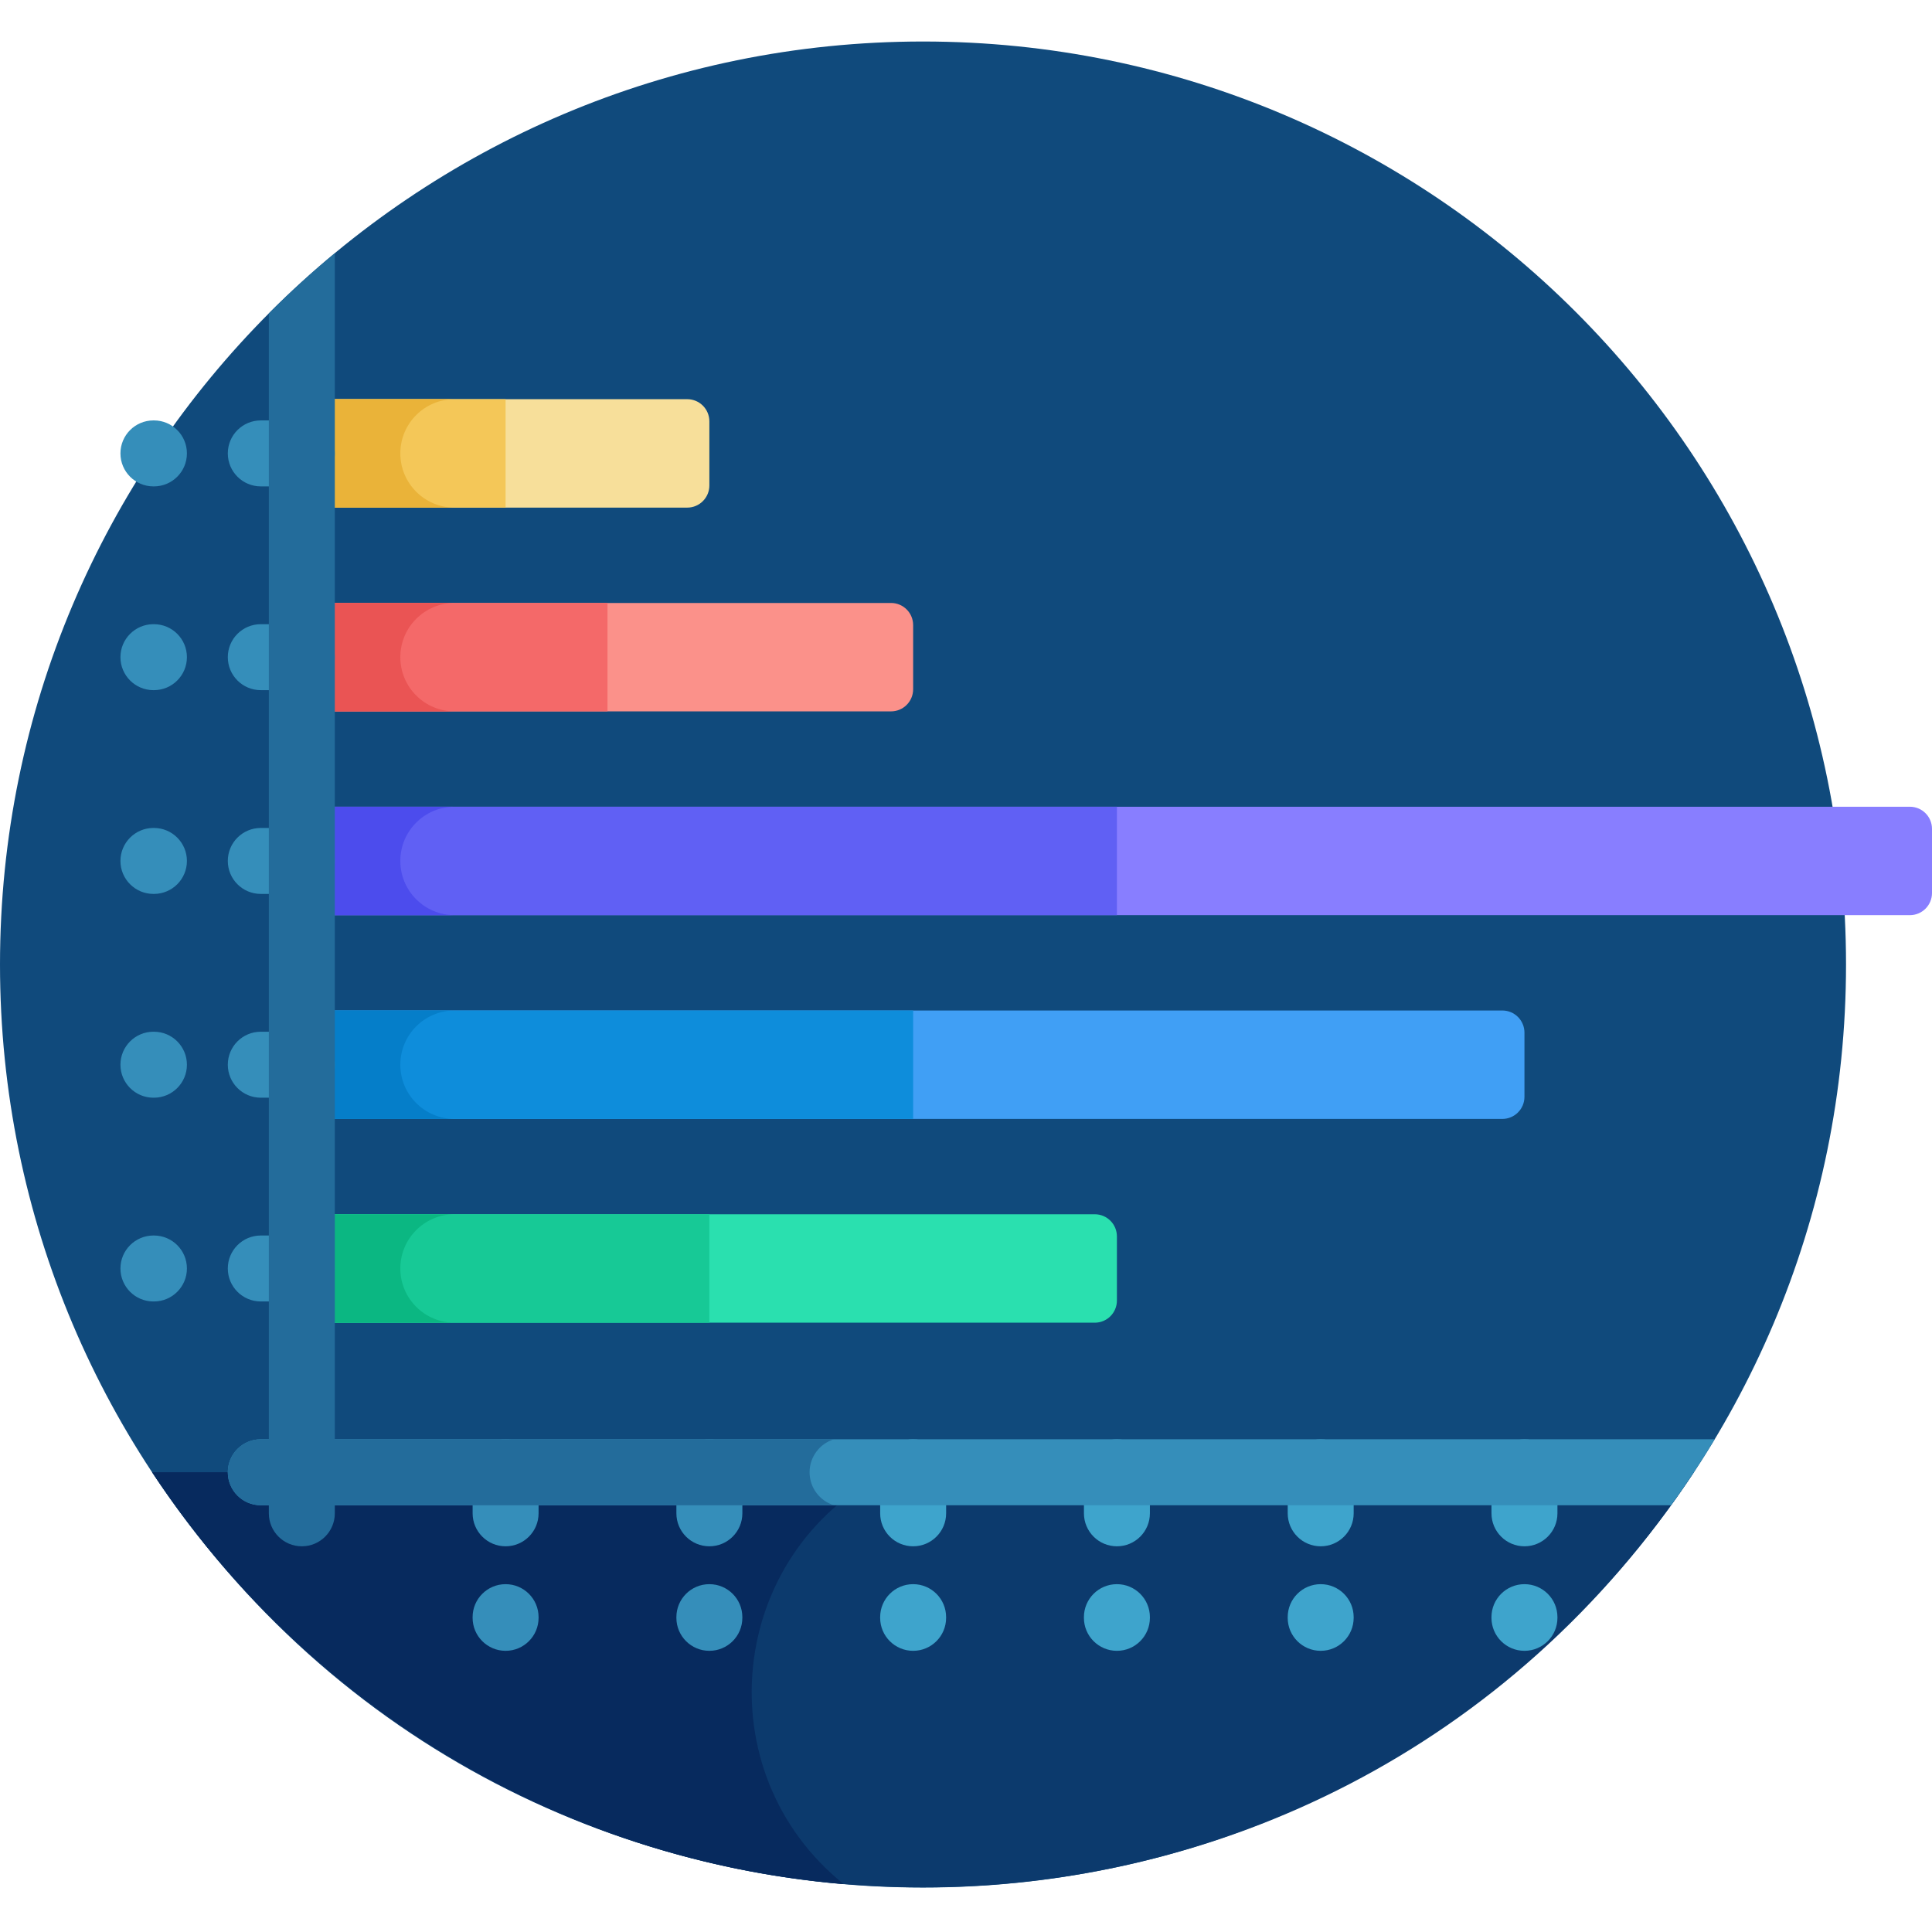 <svg xmlns="http://www.w3.org/2000/svg" height="512pt" version="1.1" viewBox="0 -11 512 512" width="512pt">
<g id="surface1">
<path d="M 489.215 244.605 C 489.215 379.699 379.699 489.215 244.605 489.215 C 109.516 489.215 0 379.699 0 244.605 C 0 109.516 109.516 0 244.605 0 C 379.699 0 489.215 109.516 489.215 244.605 Z M 489.215 244.605 " style=" stroke:none;fill-rule:nonzero;fill:rgb(6.275%,29.02%,48.627%);fill-opacity:1;" />
<path d="M 40.324 379.164 C 137.004 525.645 351.945 526.051 448.891 379.164 Z M 40.324 379.164 " style=" stroke:none;fill-rule:nonzero;fill:rgb(4.706%,22.745%,42.745%);fill-opacity:1;" />
<path d="M 234.898 379.164 L 40.324 379.164 C 80.453 439.965 146.984 481.797 223.598 488.316 C 186.816 458.695 192.473 400.812 234.898 379.164 Z M 234.898 379.164 " style=" stroke:none;fill-rule:nonzero;fill:rgb(2.745%,16.471%,36.863%);fill-opacity:1;" />
<path d="M 79.988 123.523 L 182.125 123.523 C 185.363 123.523 187.988 120.895 187.988 117.656 L 187.988 100.652 C 187.988 97.414 185.363 94.789 182.125 94.789 L 79.988 94.789 Z M 79.988 123.523 " style=" stroke:none;fill-rule:nonzero;fill:rgb(96.863%,87.451%,60.392%);fill-opacity:1;" />
<path d="M 79.988 177.523 L 236.129 177.523 C 239.367 177.523 241.992 174.898 241.992 171.66 L 241.992 154.656 C 241.992 151.418 239.367 148.793 236.129 148.793 L 79.988 148.793 Z M 79.988 177.523 " style=" stroke:none;fill-rule:nonzero;fill:rgb(98.431%,56.863%,54.118%);fill-opacity:1;" />
<path d="M 398.133 256.793 L 79.988 256.793 L 79.988 285.527 L 398.129 285.527 C 401.371 285.527 403.996 282.902 403.996 279.664 L 403.996 262.66 C 403.996 259.418 401.371 256.793 398.133 256.793 Z M 398.133 256.793 " style=" stroke:none;fill-rule:nonzero;fill:rgb(25.098%,62.353%,96.078%);fill-opacity:1;" />
<path d="M 290.129 310.793 L 79.988 310.793 L 79.988 339.527 L 290.129 339.527 C 293.367 339.527 295.992 336.902 295.992 333.664 L 295.992 316.66 C 295.992 313.422 293.367 310.793 290.129 310.793 Z M 290.129 310.793 " style=" stroke:none;fill-rule:nonzero;fill:rgb(16.471%,87.843%,68.627%);fill-opacity:1;" />
<path d="M 506.133 202.793 L 79.988 202.793 L 79.988 231.527 L 506.133 231.527 C 509.375 231.527 512 228.898 512 225.66 L 512 208.656 C 512 205.418 509.375 202.793 506.133 202.793 Z M 506.133 202.793 " style=" stroke:none;fill-rule:nonzero;fill:rgb(53.333%,49.412%,100%);fill-opacity:1;" />
<path d="M 79.988 148.789 L 160.992 148.789 L 160.992 177.523 L 79.988 177.523 Z M 79.988 148.789 " style=" stroke:none;fill-rule:nonzero;fill:rgb(95.686%,41.176%,41.176%);fill-opacity:1;" />
<path d="M 79.988 202.793 L 295.992 202.793 L 295.992 231.527 L 79.988 231.527 Z M 79.988 202.793 " style=" stroke:none;fill-rule:nonzero;fill:rgb(37.647%,37.647%,95.686%);fill-opacity:1;" />
<path d="M 79.988 256.793 L 241.992 256.793 L 241.992 285.527 L 79.988 285.527 Z M 79.988 256.793 " style=" stroke:none;fill-rule:nonzero;fill:rgb(5.49%,55.294%,85.882%);fill-opacity:1;" />
<path d="M 79.988 310.793 L 187.992 310.793 L 187.992 339.527 L 79.988 339.527 Z M 79.988 310.793 " style=" stroke:none;fill-rule:nonzero;fill:rgb(9.02%,78.824%,58.824%);fill-opacity:1;" />
<path d="M 79.988 94.789 L 133.988 94.789 L 133.988 123.523 L 79.988 123.523 Z M 79.988 94.789 " style=" stroke:none;fill-rule:nonzero;fill:rgb(95.686%,78.039%,34.51%);fill-opacity:1;" />
<path d="M 106.09 163.156 C 106.09 155.223 112.523 148.789 120.457 148.789 L 79.988 148.789 L 79.988 177.523 L 120.457 177.523 C 112.523 177.523 106.09 171.09 106.09 163.156 Z M 106.09 163.156 " style=" stroke:none;fill-rule:nonzero;fill:rgb(91.765%,32.941%,32.941%);fill-opacity:1;" />
<path d="M 106.09 217.16 C 106.09 209.223 112.523 202.793 120.457 202.793 L 79.988 202.793 L 79.988 231.527 L 120.457 231.527 C 112.523 231.527 106.09 225.094 106.09 217.16 Z M 106.09 217.16 " style=" stroke:none;fill-rule:nonzero;fill:rgb(29.804%,29.804%,92.941%);fill-opacity:1;" />
<path d="M 106.09 271.16 C 106.09 263.227 112.523 256.793 120.457 256.793 L 79.988 256.793 L 79.988 285.527 L 120.457 285.527 C 112.523 285.527 106.09 279.098 106.09 271.16 Z M 106.09 271.16 " style=" stroke:none;fill-rule:nonzero;fill:rgb(1.961%,49.412%,78.824%);fill-opacity:1;" />
<path d="M 106.09 325.16 C 106.09 317.227 112.523 310.793 120.457 310.793 L 79.988 310.793 L 79.988 339.527 L 120.457 339.527 C 112.523 339.527 106.09 333.098 106.09 325.16 Z M 106.09 325.16 " style=" stroke:none;fill-rule:nonzero;fill:rgb(4.314%,71.765%,50.98%);fill-opacity:1;" />
<path d="M 106.09 109.156 C 106.09 101.219 112.523 94.789 120.457 94.789 L 79.988 94.789 L 79.988 123.523 L 120.457 123.523 C 112.523 123.523 106.09 117.09 106.09 109.156 Z M 106.09 109.156 " style=" stroke:none;fill-rule:nonzero;fill:rgb(91.765%,70.196%,22.353%);fill-opacity:1;" />
<path d="M 79.988 117.898 L 69.109 117.898 C 64.281 117.898 60.371 113.984 60.371 109.156 C 60.371 104.328 64.281 100.414 69.109 100.414 L 79.988 100.414 C 84.816 100.414 88.73 104.328 88.73 109.156 C 88.73 113.984 84.816 117.898 79.988 117.898 Z M 79.988 117.898 " style=" stroke:none;fill-rule:nonzero;fill:rgb(20.784%,55.686%,72.941%);fill-opacity:1;" />
<path d="M 79.988 171.898 L 69.109 171.898 C 64.281 171.898 60.371 167.984 60.371 163.156 C 60.371 158.328 64.281 154.418 69.109 154.418 L 79.988 154.418 C 84.816 154.418 88.73 158.328 88.73 163.156 C 88.73 167.984 84.816 171.898 79.988 171.898 Z M 79.988 171.898 " style=" stroke:none;fill-rule:nonzero;fill:rgb(20.784%,55.686%,72.941%);fill-opacity:1;" />
<path d="M 79.988 225.898 L 69.109 225.898 C 64.281 225.898 60.371 221.988 60.371 217.16 C 60.371 212.332 64.281 208.418 69.109 208.418 L 79.988 208.418 C 84.816 208.418 88.73 212.332 88.73 217.16 C 88.73 221.988 84.816 225.898 79.988 225.898 Z M 79.988 225.898 " style=" stroke:none;fill-rule:nonzero;fill:rgb(20.784%,55.686%,72.941%);fill-opacity:1;" />
<path d="M 79.988 279.902 L 69.109 279.902 C 64.281 279.902 60.371 275.988 60.371 271.16 C 60.371 266.332 64.281 262.418 69.109 262.418 L 79.988 262.418 C 84.816 262.418 88.73 266.332 88.73 271.16 C 88.73 275.988 84.816 279.902 79.988 279.902 Z M 79.988 279.902 " style=" stroke:none;fill-rule:nonzero;fill:rgb(20.784%,55.686%,72.941%);fill-opacity:1;" />
<path d="M 79.988 333.902 L 69.109 333.902 C 64.281 333.902 60.371 329.988 60.371 325.16 C 60.371 320.336 64.281 316.422 69.109 316.422 L 79.988 316.422 C 84.816 316.422 88.73 320.336 88.73 325.16 C 88.73 329.988 84.816 333.902 79.988 333.902 Z M 79.988 333.902 " style=" stroke:none;fill-rule:nonzero;fill:rgb(20.784%,55.686%,72.941%);fill-opacity:1;" />
<path d="M 40.793 117.898 L 40.66 117.898 C 35.832 117.898 31.918 113.984 31.918 109.156 C 31.918 104.328 35.832 100.414 40.66 100.414 L 40.793 100.414 C 45.621 100.414 49.535 104.328 49.535 109.156 C 49.535 113.984 45.621 117.898 40.793 117.898 Z M 40.793 117.898 " style=" stroke:none;fill-rule:nonzero;fill:rgb(20.784%,55.686%,72.941%);fill-opacity:1;" />
<path d="M 40.793 171.898 L 40.66 171.898 C 35.832 171.898 31.918 167.984 31.918 163.156 C 31.918 158.328 35.832 154.418 40.66 154.418 L 40.793 154.418 C 45.621 154.418 49.535 158.328 49.535 163.156 C 49.535 167.984 45.621 171.898 40.793 171.898 Z M 40.793 171.898 " style=" stroke:none;fill-rule:nonzero;fill:rgb(20.784%,55.686%,72.941%);fill-opacity:1;" />
<path d="M 40.793 225.898 L 40.66 225.898 C 35.832 225.898 31.918 221.988 31.918 217.16 C 31.918 212.332 35.832 208.418 40.66 208.418 L 40.793 208.418 C 45.621 208.418 49.535 212.332 49.535 217.16 C 49.535 221.988 45.621 225.898 40.793 225.898 Z M 40.793 225.898 " style=" stroke:none;fill-rule:nonzero;fill:rgb(20.784%,55.686%,72.941%);fill-opacity:1;" />
<path d="M 40.793 279.902 L 40.66 279.902 C 35.832 279.902 31.918 275.988 31.918 271.16 C 31.918 266.332 35.832 262.418 40.66 262.418 L 40.793 262.418 C 45.621 262.418 49.535 266.332 49.535 271.16 C 49.535 275.988 45.621 279.902 40.793 279.902 Z M 40.793 279.902 " style=" stroke:none;fill-rule:nonzero;fill:rgb(20.784%,55.686%,72.941%);fill-opacity:1;" />
<path d="M 40.793 333.902 L 40.66 333.902 C 35.832 333.902 31.918 329.988 31.918 325.16 C 31.918 320.336 35.832 316.422 40.66 316.422 L 40.793 316.422 C 45.621 316.422 49.535 320.336 49.535 325.16 C 49.535 329.988 45.621 333.902 40.793 333.902 Z M 40.793 333.902 " style=" stroke:none;fill-rule:nonzero;fill:rgb(20.784%,55.686%,72.941%);fill-opacity:1;" />
<path d="M 133.988 398.785 C 129.164 398.785 125.25 394.871 125.25 390.043 L 125.25 379.164 C 125.25 374.336 129.164 370.422 133.988 370.422 C 138.816 370.422 142.73 374.336 142.73 379.164 L 142.73 390.043 C 142.73 394.871 138.816 398.785 133.988 398.785 Z M 133.988 398.785 " style=" stroke:none;fill-rule:nonzero;fill:rgb(20.784%,55.686%,72.941%);fill-opacity:1;" />
<path d="M 187.992 398.785 C 183.164 398.785 179.25 394.871 179.25 390.043 L 179.25 379.164 C 179.25 374.336 183.164 370.422 187.992 370.422 C 192.82 370.422 196.734 374.336 196.734 379.164 L 196.734 390.043 C 196.734 394.871 192.82 398.785 187.992 398.785 Z M 187.992 398.785 " style=" stroke:none;fill-rule:nonzero;fill:rgb(20.784%,55.686%,72.941%);fill-opacity:1;" />
<path d="M 241.992 398.785 C 237.164 398.785 233.254 394.871 233.254 390.043 L 233.254 379.164 C 233.254 374.336 237.164 370.422 241.992 370.422 C 246.82 370.422 250.734 374.336 250.734 379.164 L 250.734 390.043 C 250.734 394.871 246.82 398.785 241.992 398.785 Z M 241.992 398.785 " style=" stroke:none;fill-rule:nonzero;fill:rgb(24.314%,64.314%,80%);fill-opacity:1;" />
<path d="M 295.996 398.785 C 291.168 398.785 287.254 394.871 287.254 390.043 L 287.254 379.164 C 287.254 374.336 291.168 370.422 295.996 370.422 C 300.824 370.422 304.734 374.336 304.734 379.164 L 304.734 390.043 C 304.734 394.871 300.824 398.785 295.996 398.785 Z M 295.996 398.785 " style=" stroke:none;fill-rule:nonzero;fill:rgb(24.314%,64.314%,80%);fill-opacity:1;" />
<path d="M 349.996 398.785 C 345.168 398.785 341.258 394.871 341.258 390.043 L 341.258 379.164 C 341.258 374.336 345.168 370.422 349.996 370.422 C 354.824 370.422 358.738 374.336 358.738 379.164 L 358.738 390.043 C 358.738 394.871 354.824 398.785 349.996 398.785 Z M 349.996 398.785 " style=" stroke:none;fill-rule:nonzero;fill:rgb(24.314%,64.314%,80%);fill-opacity:1;" />
<path d="M 404 398.785 C 399.172 398.785 395.258 394.871 395.258 390.043 L 395.258 379.164 C 395.258 374.336 399.172 370.422 404 370.422 C 408.828 370.422 412.738 374.336 412.738 379.164 L 412.738 390.043 C 412.738 394.871 408.828 398.785 404 398.785 Z M 404 398.785 " style=" stroke:none;fill-rule:nonzero;fill:rgb(24.314%,64.314%,80%);fill-opacity:1;" />
<path d="M 133.988 426.484 C 129.16 426.484 125.246 422.57 125.246 417.742 L 125.246 417.562 C 125.246 412.734 129.16 408.82 133.988 408.82 C 138.816 408.82 142.73 412.734 142.73 417.562 L 142.73 417.742 C 142.73 422.57 138.816 426.484 133.988 426.484 Z M 133.988 426.484 " style=" stroke:none;fill-rule:nonzero;fill:rgb(20.784%,55.686%,72.941%);fill-opacity:1;" />
<path d="M 187.988 426.484 C 183.16 426.484 179.25 422.57 179.25 417.742 L 179.25 417.562 C 179.25 412.734 183.16 408.82 187.988 408.82 C 192.816 408.82 196.73 412.734 196.73 417.562 L 196.73 417.742 C 196.73 422.57 192.816 426.484 187.988 426.484 Z M 187.988 426.484 " style=" stroke:none;fill-rule:nonzero;fill:rgb(20.784%,55.686%,72.941%);fill-opacity:1;" />
<path d="M 241.992 426.484 C 237.164 426.484 233.25 422.57 233.25 417.742 L 233.25 417.562 C 233.25 412.734 237.164 408.82 241.992 408.82 C 246.82 408.82 250.73 412.734 250.73 417.562 L 250.73 417.742 C 250.73 422.57 246.82 426.484 241.992 426.484 Z M 241.992 426.484 " style=" stroke:none;fill-rule:nonzero;fill:rgb(24.314%,64.314%,80%);fill-opacity:1;" />
<path d="M 295.992 426.484 C 291.164 426.484 287.25 422.57 287.25 417.742 L 287.25 417.562 C 287.25 412.734 291.164 408.82 295.992 408.82 C 300.82 408.82 304.734 412.734 304.734 417.562 L 304.734 417.742 C 304.734 422.57 300.82 426.484 295.992 426.484 Z M 295.992 426.484 " style=" stroke:none;fill-rule:nonzero;fill:rgb(24.314%,64.314%,80%);fill-opacity:1;" />
<path d="M 349.996 426.484 C 345.168 426.484 341.254 422.57 341.254 417.742 L 341.254 417.562 C 341.254 412.734 345.168 408.82 349.996 408.82 C 354.82 408.82 358.734 412.734 358.734 417.562 L 358.734 417.742 C 358.734 422.57 354.82 426.484 349.996 426.484 Z M 349.996 426.484 " style=" stroke:none;fill-rule:nonzero;fill:rgb(24.314%,64.314%,80%);fill-opacity:1;" />
<path d="M 403.996 426.484 C 399.168 426.484 395.254 422.57 395.254 417.742 L 395.254 417.562 C 395.254 412.734 399.168 408.82 403.996 408.82 C 408.824 408.82 412.738 412.734 412.738 417.562 L 412.738 417.742 C 412.738 422.57 408.824 426.484 403.996 426.484 Z M 403.996 426.484 " style=" stroke:none;fill-rule:nonzero;fill:rgb(24.314%,64.314%,80%);fill-opacity:1;" />
<path d="M 454.406 370.422 L 69.109 370.422 C 64.281 370.422 60.371 374.336 60.371 379.164 C 60.371 383.992 64.281 387.906 69.109 387.906 L 442.848 387.906 C 446.941 382.254 450.801 376.422 454.406 370.422 Z M 454.406 370.422 " style=" stroke:none;fill-rule:nonzero;fill:rgb(20.784%,55.686%,72.941%);fill-opacity:1;" />
<path d="M 214.547 379.164 C 214.547 375.051 217.262 371.574 220.996 370.422 L 69.109 370.422 C 64.281 370.422 60.371 374.336 60.371 379.164 C 60.371 383.992 64.281 387.906 69.109 387.906 L 220.996 387.906 C 217.262 386.754 214.547 383.277 214.547 379.164 Z M 214.547 379.164 " style=" stroke:none;fill-rule:nonzero;fill:rgb(13.725%,42.353%,60.784%);fill-opacity:1;" />
<path d="M 71.246 72.051 L 71.246 390.043 C 71.246 394.871 75.16 398.785 79.988 398.785 C 84.816 398.785 88.73 394.871 88.73 390.043 L 88.73 56.098 C 82.645 61.133 76.812 66.457 71.246 72.051 Z M 71.246 72.051 " style=" stroke:none;fill-rule:nonzero;fill:rgb(13.725%,42.353%,60.784%);fill-opacity:1;" />
</g>
</svg>